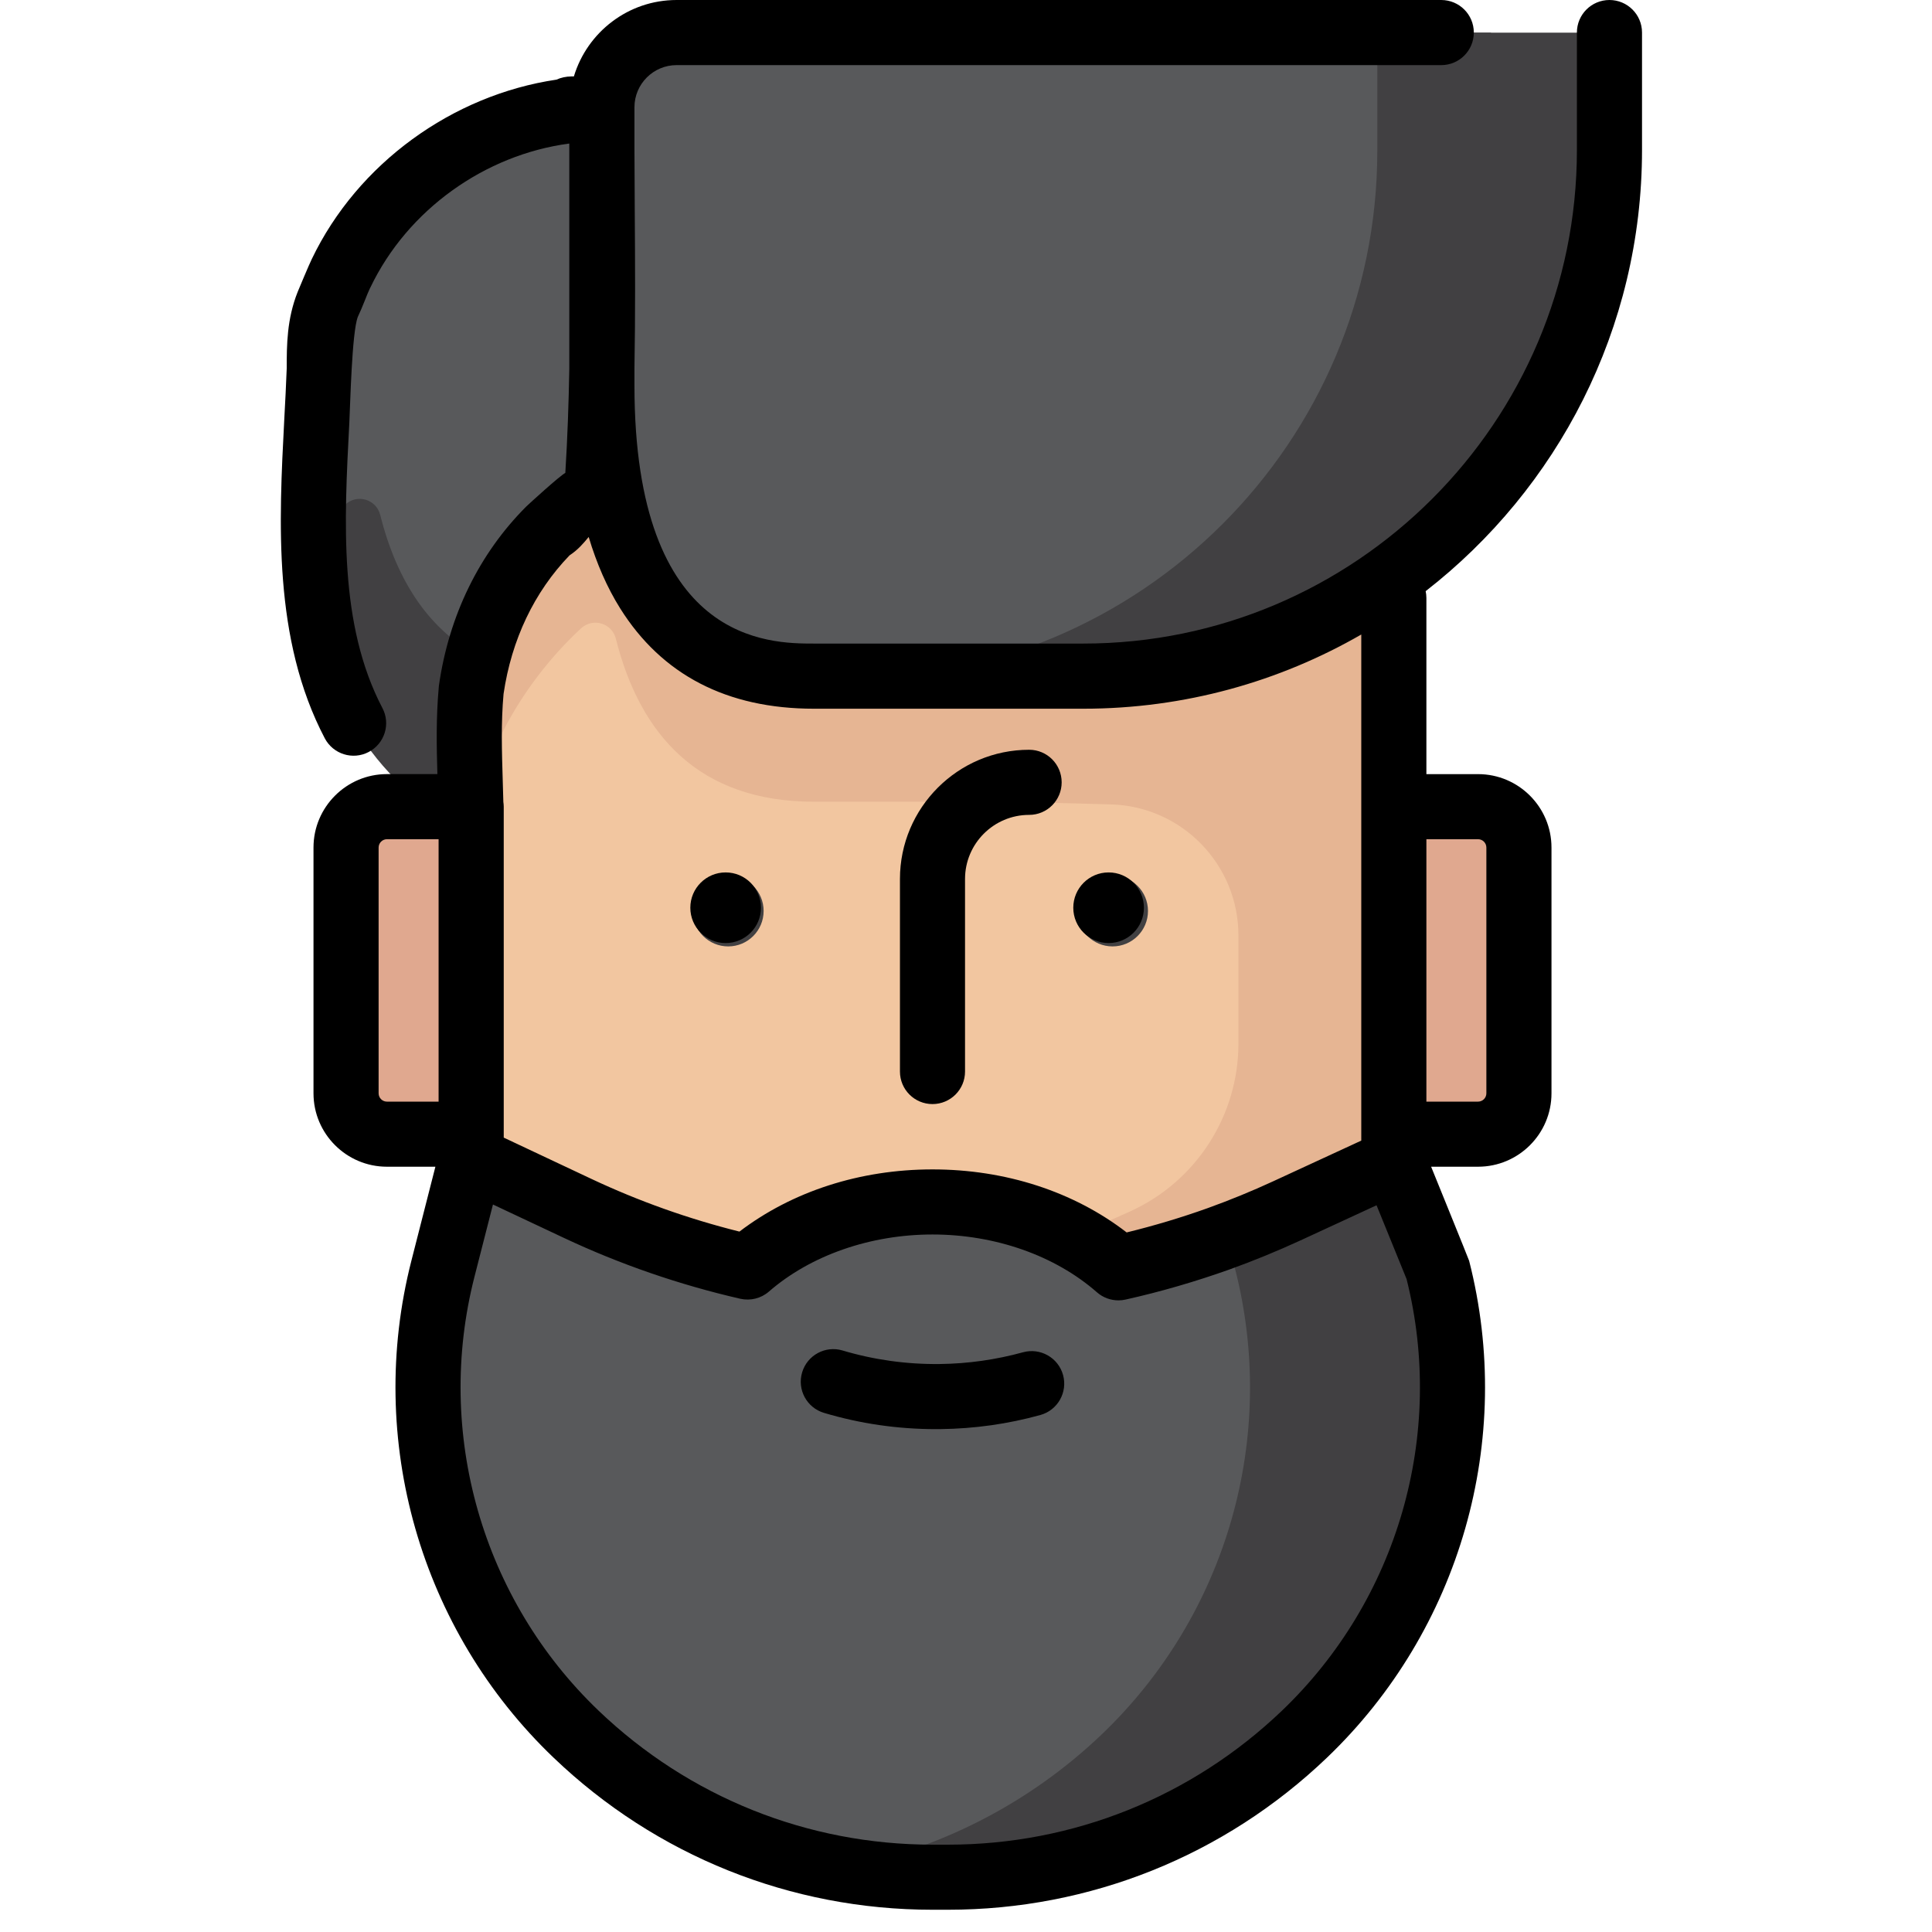 <?xml version="1.0" encoding="utf-8"?>
<svg version="1.1" id="Layer_1" x="0px" y="0px" viewBox="0 0 64 64" style="enable-background:new 0 0 512 512;" xmlns="http://www.w3.org/2000/svg">
  <path style="fill: rgb(88, 89, 91);" d="M 46.172 38.473 C 46.172 38.473 41.699 60.105 31.403 62.185 L 31.403 62.185 L 30.89 62.185 L 30.89 62.185 C 26.493 62.185 22.264 60.488 19.085 57.45 L 19.085 57.45 C 14.938 53.484 13.252 47.592 14.672 42.033 L 15.608 38.369 L 46.172 38.473 Z"/>
  <g style="" transform="matrix(0.124, 0, 0, 0.124, 0.216, 0)">
    <path style="fill:#E0A88F;" d="M101.986,304.074h28.38v-87.813h-28.38c-6.053,0-10.96,4.907-10.96,10.96v65.891 C91.025,299.167,95.933,304.074,101.986,304.074z"/>
    <path style="fill:#E0A88F;" d="M394.505,216.262h-30.68v87.813h30.68c6.053,0,10.96-4.907,10.96-10.96v-65.891 C405.466,221.169,400.559,216.262,394.505,216.262z"/>
  </g>
  <path style="fill: rgb(65, 64, 66);" d="M 47.622 42.033 L 46.172 38.473 L 39.979 38.371 L 40.914 42.033 C 42.334 47.592 40.648 53.484 36.5 57.45 L 36.5 57.45 C 34.078 59.766 31.045 61.301 27.793 61.901 C 28.808 62.088 29.844 62.185 30.89 62.185 L 31.403 62.185 L 31.403 62.185 C 35.801 62.185 40.03 60.488 43.207 57.45 L 43.207 57.45 C 47.356 53.484 49.043 47.592 47.622 42.033 Z"/>
  <path style="fill: rgb(242, 198, 160);" d="M 15.608 16.467 L 15.608 38.369 L 19.133 40.028 C 20.79 40.808 22.507 41.415 24.256 41.849 C 24.564 41.926 24.888 41.856 25.14 41.663 C 26.641 40.519 28.663 39.816 30.89 39.816 C 33.133 39.816 35.169 40.528 36.672 41.688 C 36.924 41.883 37.248 41.956 37.556 41.88 C 39.285 41.458 40.981 40.871 42.623 40.112 L 42.531 38.473 L 42.22 17.024 L 15.608 16.467 Z"/>
  <path style="fill: rgb(230, 181, 147);" d="M 15.608 16.467 L 15.608 16.561 L 15.608 28.244 C 15.608 25.515 17.23 22.682 19.248 20.815 C 19.639 20.454 20.27 20.639 20.4 21.155 C 21.205 24.354 23.16 26.558 26.962 26.558 L 31.961 26.558 C 33.725 26.558 35.264 26.604 36.802 26.647 C 39.153 26.713 41.025 28.639 41.025 30.99 L 41.025 34.564 C 41.025 36.948 39.638 39.113 37.474 40.112 L 37.474 40.112 C 36.824 40.414 36.164 40.686 35.498 40.933 C 35.917 41.156 36.311 41.409 36.673 41.689 C 36.925 41.883 37.249 41.956 37.557 41.88 C 39.285 41.458 40.981 40.871 42.623 40.112 L 46.172 38.474 L 46.172 19.222 L 46.172 17.023 L 15.608 16.467 Z"/>
  <path style="fill: rgb(88, 89, 91);" d="M 22.413 1.078 C 21.047 1.078 19.938 2.187 19.938 3.552 L 19.938 3.608 L 19.938 3.608 C 14.704 3.608 10.46 7.852 10.46 13.087 L 10.46 19.435 C 10.46 23.014 12.567 23.688 15.608 25.109 L 15.608 24.084 C 15.608 21.355 17.23 18.522 19.248 16.655 C 19.639 16.293 20.27 16.479 20.4 16.995 C 21.206 20.194 23.16 22.397 26.962 22.397 L 31.961 22.397 C 41.587 22.397 49.391 14.594 49.391 4.969 L 49.391 1.078 L 22.413 1.078 Z"/>
  <g style="" transform="matrix(0.124, 0, 0, 0.124, 0.216, 0)">
    <path style="fill:#414042;" d="M99.823,137.544c-1.052-4.177-6.166-5.677-9.328-2.751c-2.627,2.432-5.171,5.069-7.593,7.871v14.632 c0,28.957,17.055,53.917,41.663,65.421v-27.799c0-6.309,1.076-12.689,2.989-18.936C112.9,168.863,104.233,155.05,99.823,137.544z"/>
    <path style="fill:#414042;" d="M366.206,8.727v31.49c0,77.901-63.152,141.053-141.053,141.053h63.528 c77.901,0,141.053-63.152,141.053-141.053V8.727H366.206z"/>
    <circle style="fill:#414042;" cx="295.471" cy="243.363" r="9.469"/>
    <circle style="fill:#414042;" cx="192.791" cy="243.363" r="9.469"/>
  </g>
  <path d="M 54.394 4.969 L 54.394 1.078 C 54.394 0.482 53.91 0 53.315 0 C 52.719 0 52.237 0.482 52.237 1.078 L 52.237 4.969 C 52.237 13.985 44.902 21.319 35.887 21.319 L 26.962 21.319 C 25.492 21.319 21.017 21.319 21.017 12.768 L 21.017 12.197 C 21.048 10.436 21.039 8.686 21.027 6.969 C 21.022 6.298 21.018 5.614 21.017 4.929 L 21.017 3.552 C 21.017 2.784 21.643 2.157 22.413 2.157 L 47.743 2.157 C 48.34 2.157 48.822 1.674 48.822 1.078 C 48.822 0.482 48.34 0 47.743 0 L 22.413 0 C 20.809 0 19.451 1.069 19.011 2.531 L 18.936 2.531 C 18.745 2.533 18.578 2.573 18.433 2.638 C 14.992 3.148 11.85 5.407 10.327 8.584 C 10.237 8.766 9.874 9.636 9.863 9.664 C 9.501 10.568 9.498 11.435 9.498 12.202 C 9.478 12.753 9.448 13.305 9.417 13.889 C 9.239 17.303 9.037 21.172 10.758 24.456 C 11.036 24.984 11.687 25.188 12.214 24.91 C 12.742 24.633 12.946 23.982 12.668 23.455 C 11.222 20.694 11.399 17.292 11.572 14.002 C 11.602 13.429 11.655 11.016 11.852 10.5 C 11.934 10.328 12.009 10.142 12.082 9.962 C 12.143 9.806 12.209 9.644 12.26 9.539 C 12.263 9.534 12.265 9.528 12.269 9.524 C 13.501 6.946 16.065 5.125 18.858 4.755 C 18.858 4.821 18.859 4.887 18.859 4.952 L 18.859 12.212 C 18.838 13.366 18.799 14.52 18.727 15.666 C 18.554 15.751 17.509 16.704 17.434 16.778 C 15.873 18.34 14.871 20.39 14.54 22.709 C 14.538 22.726 14.536 22.745 14.535 22.762 C 14.444 23.766 14.462 24.72 14.489 25.643 L 12.817 25.643 C 11.477 25.643 10.385 26.734 10.385 28.076 L 10.385 36.218 C 10.385 37.558 11.477 38.649 12.817 38.649 L 14.423 38.649 L 13.627 41.766 C 12.113 47.693 13.918 54.001 18.341 58.228 C 21.736 61.475 26.192 63.263 30.89 63.263 C 30.978 63.263 31.315 63.263 31.403 63.263 C 36.102 63.263 40.559 61.475 43.954 58.228 C 48.375 54.001 50.182 47.693 48.667 41.766 C 48.655 41.718 47.408 38.649 47.408 38.649 L 48.963 38.649 C 50.304 38.649 51.395 37.559 51.395 36.218 L 51.395 28.077 C 51.395 26.734 50.303 25.644 48.963 25.644 L 47.251 25.644 L 47.251 19.808 C 47.251 19.731 47.242 19.657 47.227 19.583 C 51.584 16.195 54.394 10.905 54.394 4.969 Z M 12.542 36.218 L 12.542 28.077 C 12.542 27.924 12.666 27.8 12.817 27.8 L 14.529 27.8 L 14.529 36.493 L 12.817 36.493 C 12.666 36.493 12.542 36.369 12.542 36.218 Z M 42.465 56.67 C 39.472 59.531 35.545 61.107 31.403 61.107 C 31.315 61.107 30.977 61.107 30.89 61.107 C 26.751 61.107 22.823 59.531 19.831 56.67 C 15.971 52.98 14.395 47.473 15.716 42.3 L 16.33 39.901 L 18.674 41.004 C 20.539 41.882 22.507 42.56 24.523 43.023 C 24.859 43.098 25.21 43.012 25.469 42.787 C 26.855 41.582 28.833 40.894 30.89 40.894 C 32.965 40.894 34.95 41.591 36.339 42.81 C 36.537 42.984 36.791 43.076 37.048 43.076 C 37.127 43.076 37.208 43.068 37.285 43.05 C 38.453 42.79 39.612 42.451 40.734 42.051 C 41.526 41.766 42.312 41.443 43.076 41.092 L 45.6 39.926 L 46.595 42.371 C 47.886 47.523 46.306 52.997 42.465 56.67 Z M 48.963 27.8 C 49.114 27.8 49.238 27.924 49.238 28.077 L 49.238 36.218 C 49.238 36.369 49.114 36.493 48.963 36.493 L 47.251 36.493 L 47.251 27.8 L 48.963 27.8 Z M 45.094 26.721 L 45.094 37.572 L 45.094 37.784 L 42.171 39.134 C 41.465 39.46 40.738 39.757 40.006 40.021 C 39.132 40.334 38.23 40.604 37.322 40.826 C 35.573 39.475 33.31 38.738 30.89 38.738 C 28.489 38.738 26.242 39.466 24.495 40.798 C 22.808 40.377 21.161 39.791 19.592 39.053 L 16.687 37.685 L 16.687 37.572 L 16.687 27.519 L 16.687 26.721 C 16.687 26.669 16.681 26.615 16.674 26.563 C 16.668 26.326 16.661 26.093 16.654 25.864 C 16.624 24.882 16.594 23.953 16.681 22.986 C 16.944 21.193 17.697 19.608 18.867 18.397 C 19.15 18.212 19.34 17.982 19.485 17.807 C 19.49 17.801 19.495 17.794 19.501 17.788 C 19.767 18.676 20.113 19.465 20.542 20.15 C 21.924 22.357 24.084 23.477 26.962 23.477 L 35.887 23.477 C 39.237 23.477 42.381 22.582 45.094 21.019 L 45.094 26.721 L 45.094 26.721 Z" style=""/>
  <path d="M 34.092 24.837 C 31.732 24.837 29.812 26.757 29.812 29.117 L 29.812 35.496 C 29.812 36.092 30.294 36.574 30.89 36.574 C 31.485 36.574 31.968 36.092 31.968 35.496 L 31.968 29.117 C 31.968 27.946 32.92 26.994 34.092 26.994 C 34.688 26.994 35.169 26.511 35.169 25.916 C 35.169 25.32 34.688 24.837 34.092 24.837 Z" style=""/>
  <circle cx="36.724" cy="30.07" r="1.17" style=""/>
  <circle cx="24.038" cy="30.07" r="1.17" style=""/>
  <path d="M 33.888 44.796 C 32.995 45.042 32.066 45.174 31.131 45.185 C 30.037 45.198 28.952 45.047 27.912 44.737 C 27.342 44.566 26.741 44.892 26.572 45.461 C 26.4 46.033 26.726 46.633 27.295 46.803 C 28.493 47.161 29.739 47.342 31 47.342 C 31.052 47.342 31.105 47.342 31.156 47.341 C 32.277 47.328 33.391 47.171 34.463 46.874 C 35.037 46.716 35.373 46.121 35.215 45.548 C 35.056 44.974 34.462 44.638 33.888 44.796 Z" style=""/>
  <g style="" transform="matrix(0.113, 0, 0, 0.113, 0, 0)"/>
  <g style="" transform="matrix(0.113, 0, 0, 0.113, 0, 0)"/>
  <g style="" transform="matrix(0.113, 0, 0, 0.113, 0, 0)"/>
  <g style="" transform="matrix(0.113, 0, 0, 0.113, 0, 0)"/>
  <g style="" transform="matrix(0.113, 0, 0, 0.113, 0, 0)"/>
  <g style="" transform="matrix(0.113, 0, 0, 0.113, 0, 0)"/>
  <g style="" transform="matrix(0.113, 0, 0, 0.113, 0, 0)"/>
  <g style="" transform="matrix(0.113, 0, 0, 0.113, 0, 0)"/>
  <g style="" transform="matrix(0.113, 0, 0, 0.113, 0, 0)"/>
  <g style="" transform="matrix(0.113, 0, 0, 0.113, 0, 0)"/>
  <g style="" transform="matrix(0.113, 0, 0, 0.113, 0, 0)"/>
  <g style="" transform="matrix(0.113, 0, 0, 0.113, 0, 0)"/>
  <g style="" transform="matrix(0.113, 0, 0, 0.113, 0, 0)"/>
  <g style="" transform="matrix(0.113, 0, 0, 0.113, 0, 0)"/>
  <g style="" transform="matrix(0.113, 0, 0, 0.113, 0, 0)"/>
</svg>